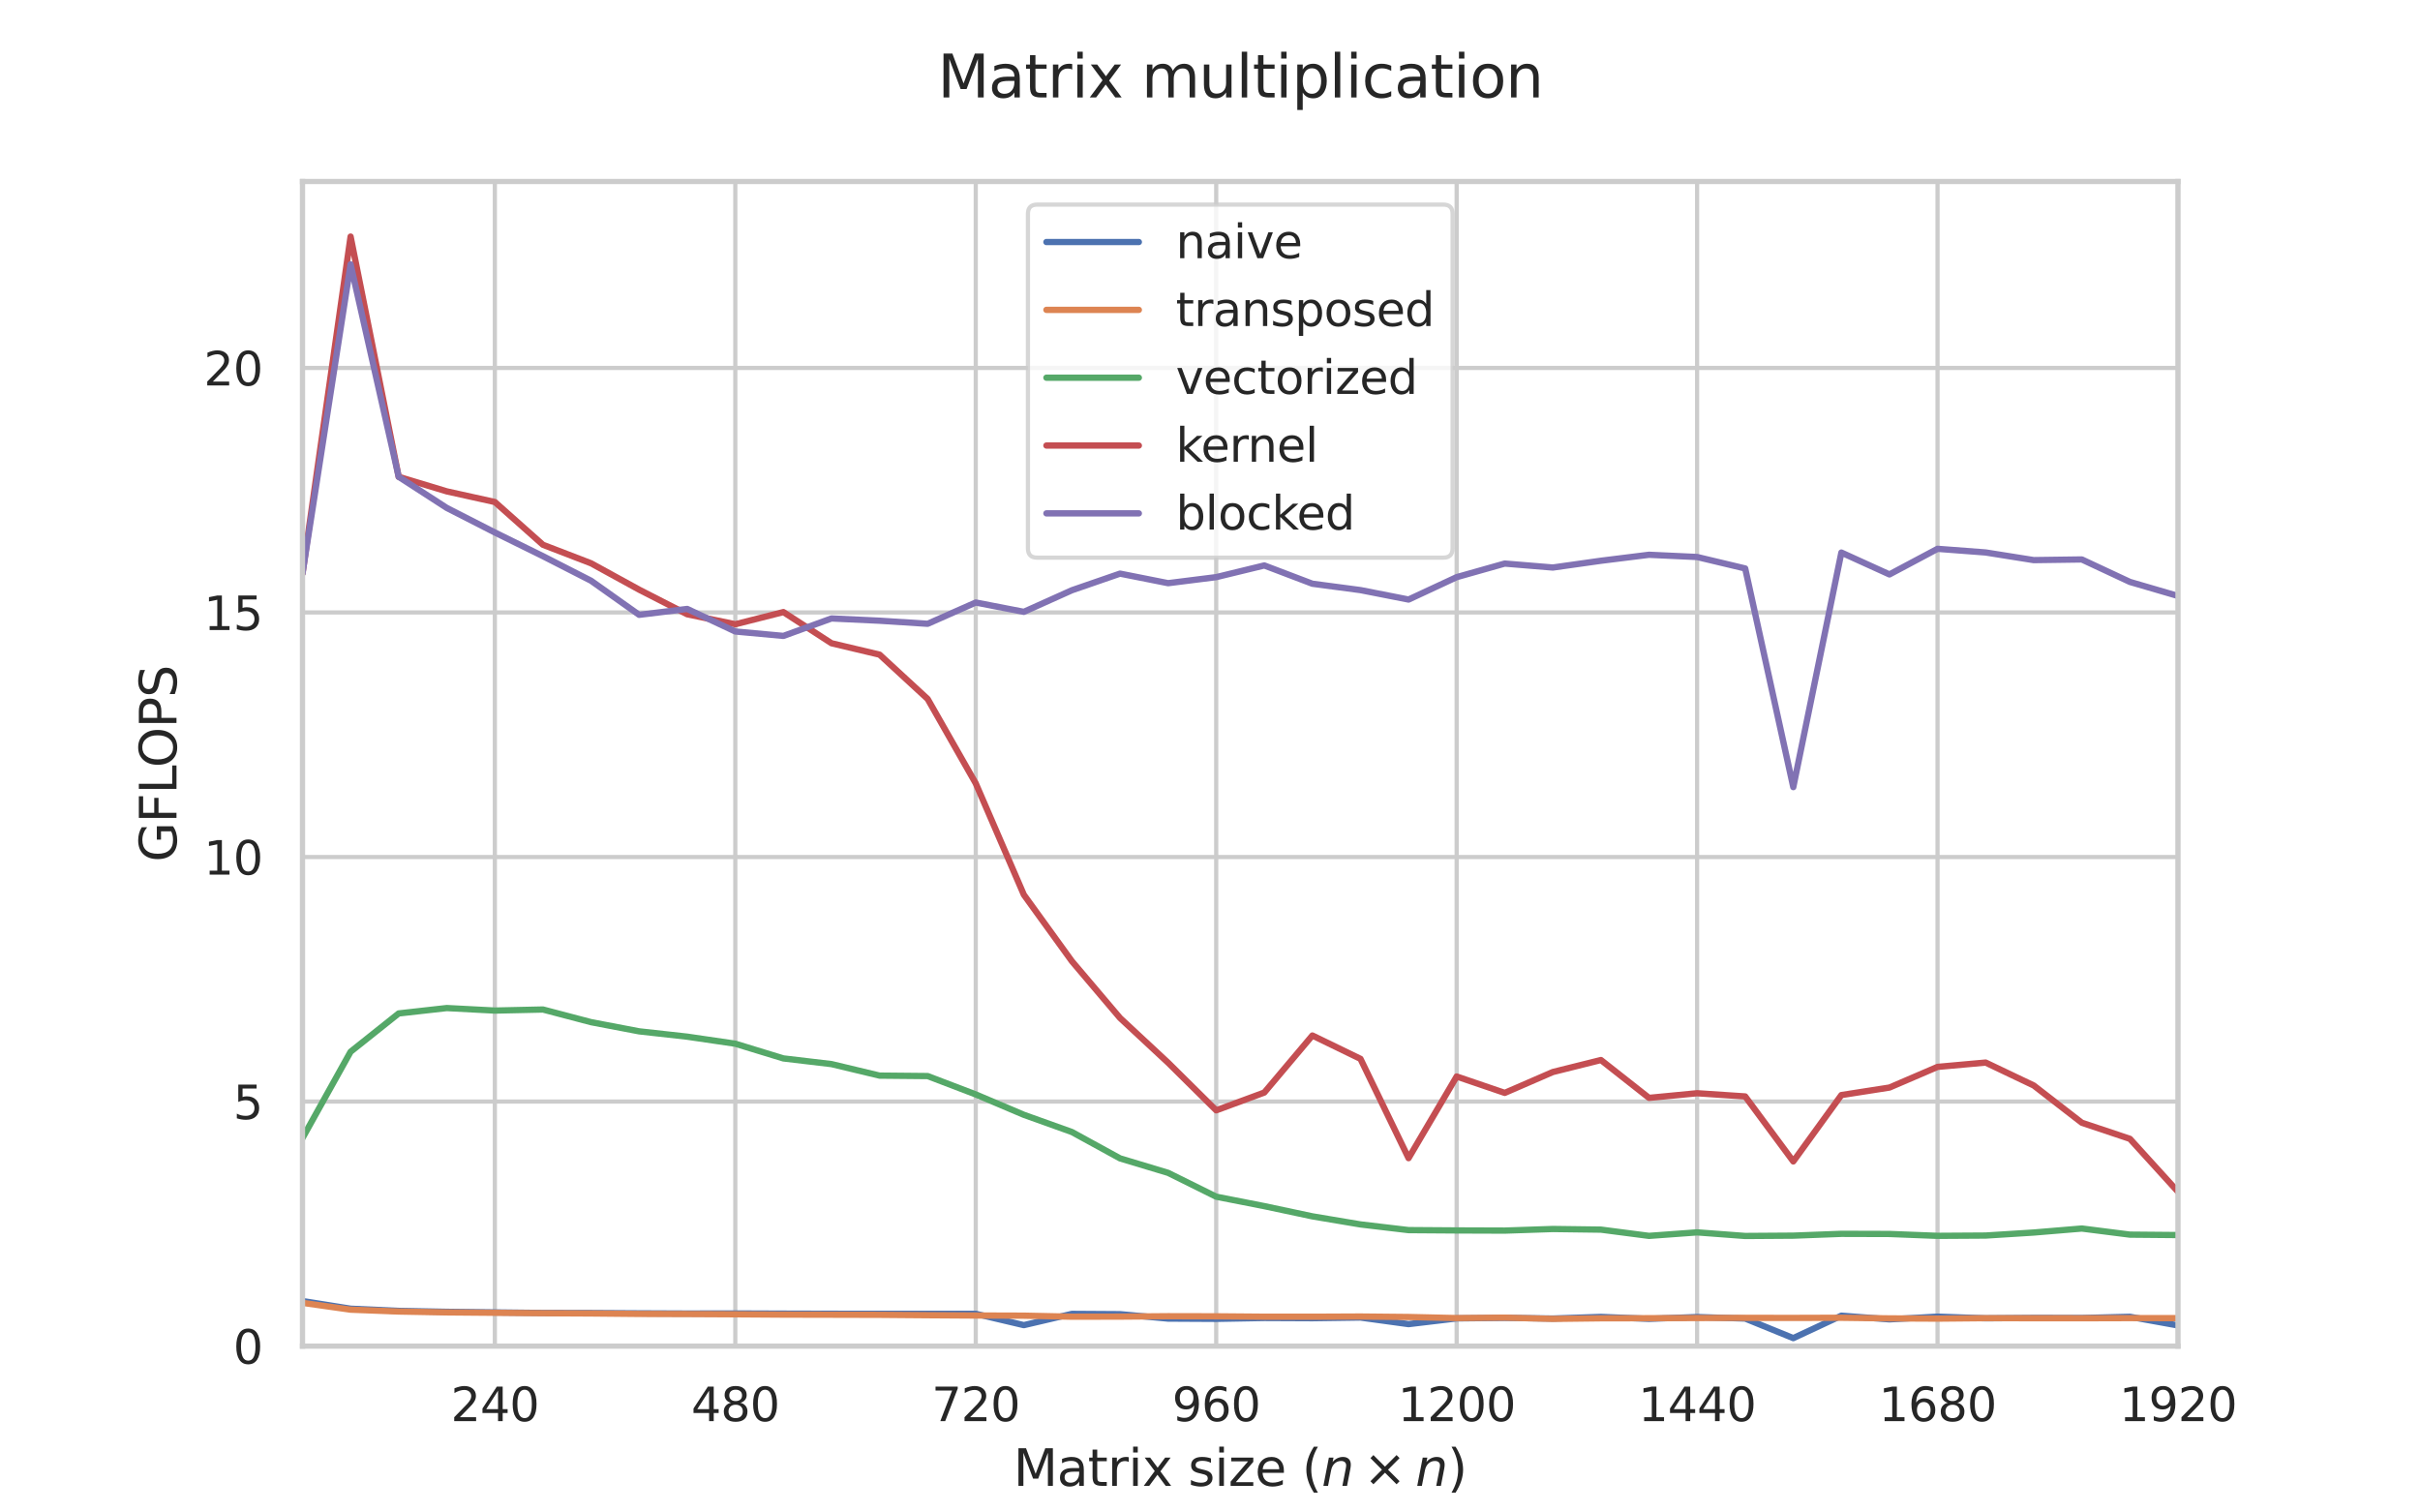 <svg xmlns="http://www.w3.org/2000/svg" xmlns:xlink="http://www.w3.org/1999/xlink" width="768" height="480" version="1.1" viewBox="0 0 576 360"><defs><style type="text/css">*{stroke-linejoin:round;stroke-linecap:butt}</style></defs><g id="figure_1"><g id="patch_1"><path d="M 0 360 L 576 360 L 576 0 L 0 0 z" style="fill:#fff"/></g><g id="axes_1"><g id="patch_2"><path d="M 72 320.4 L 518.4 320.4 L 518.4 43.2 L 72 43.2 z" style="fill:#fff"/></g><g id="matplotlib.axis_1"><g id="xtick_1"><g id="line2d_1"><path d="M 117.785 320.4 L 117.785 43.2" clip-path="url(#pc0259ccbb5)" style="fill:none;stroke:#ccc;stroke-linecap:round"/></g><g id="text_1"><g style="fill:#262626" transform="translate(107.286 338.258)scale(0.11 -0.11)"><defs><path id="DejaVuSans-32" d="M 1228 531 L 3431 531 L 3431 0 L 469 0 L 469 531 Q 828 903 1448 1529 Q 2069 2156 2228 2338 Q 2531 2678 2651 2914 Q 2772 3150 2772 3378 Q 2772 3750 2511 3984 Q 2250 4219 1831 4219 Q 1534 4219 1204 4116 Q 875 4013 500 3803 L 500 4441 Q 881 4594 1212 4672 Q 1544 4750 1819 4750 Q 2544 4750 2975 4387 Q 3406 4025 3406 3419 Q 3406 3131 3298 2873 Q 3191 2616 2906 2266 Q 2828 2175 2409 1742 Q 1991 1309 1228 531 z" transform="scale(0.016)"/><path id="DejaVuSans-34" d="M 2419 4116 L 825 1625 L 2419 1625 L 2419 4116 z M 2253 4666 L 3047 4666 L 3047 1625 L 3713 1625 L 3713 1100 L 3047 1100 L 3047 0 L 2419 0 L 2419 1100 L 313 1100 L 313 1709 L 2253 4666 z" transform="scale(0.016)"/><path id="DejaVuSans-30" d="M 2034 4250 Q 1547 4250 1301 3770 Q 1056 3291 1056 2328 Q 1056 1369 1301 889 Q 1547 409 2034 409 Q 2525 409 2770 889 Q 3016 1369 3016 2328 Q 3016 3291 2770 3770 Q 2525 4250 2034 4250 z M 2034 4750 Q 2819 4750 3233 4129 Q 3647 3509 3647 2328 Q 3647 1150 3233 529 Q 2819 -91 2034 -91 Q 1250 -91 836 529 Q 422 1150 422 2328 Q 422 3509 836 4129 Q 1250 4750 2034 4750 z" transform="scale(0.016)"/></defs><use xlink:href="#DejaVuSans-32"/><use x="63.623" xlink:href="#DejaVuSans-34"/><use x="127.246" xlink:href="#DejaVuSans-30"/></g></g></g><g id="xtick_2"><g id="line2d_2"><path d="M 175.015 320.4 L 175.015 43.2" clip-path="url(#pc0259ccbb5)" style="fill:none;stroke:#ccc;stroke-linecap:round"/></g><g id="text_2"><g style="fill:#262626" transform="translate(164.517 338.258)scale(0.11 -0.11)"><defs><path id="DejaVuSans-38" d="M 2034 2216 Q 1584 2216 1326 1975 Q 1069 1734 1069 1313 Q 1069 891 1326 650 Q 1584 409 2034 409 Q 2484 409 2743 651 Q 3003 894 3003 1313 Q 3003 1734 2745 1975 Q 2488 2216 2034 2216 z M 1403 2484 Q 997 2584 770 2862 Q 544 3141 544 3541 Q 544 4100 942 4425 Q 1341 4750 2034 4750 Q 2731 4750 3128 4425 Q 3525 4100 3525 3541 Q 3525 3141 3298 2862 Q 3072 2584 2669 2484 Q 3125 2378 3379 2068 Q 3634 1759 3634 1313 Q 3634 634 3220 271 Q 2806 -91 2034 -91 Q 1263 -91 848 271 Q 434 634 434 1313 Q 434 1759 690 2068 Q 947 2378 1403 2484 z M 1172 3481 Q 1172 3119 1398 2916 Q 1625 2713 2034 2713 Q 2441 2713 2670 2916 Q 2900 3119 2900 3481 Q 2900 3844 2670 4047 Q 2441 4250 2034 4250 Q 1625 4250 1398 4047 Q 1172 3844 1172 3481 z" transform="scale(0.016)"/></defs><use xlink:href="#DejaVuSans-34"/><use x="63.623" xlink:href="#DejaVuSans-38"/><use x="127.246" xlink:href="#DejaVuSans-30"/></g></g></g><g id="xtick_3"><g id="line2d_3"><path d="M 232.246 320.4 L 232.246 43.2" clip-path="url(#pc0259ccbb5)" style="fill:none;stroke:#ccc;stroke-linecap:round"/></g><g id="text_3"><g style="fill:#262626" transform="translate(221.748 338.258)scale(0.11 -0.11)"><defs><path id="DejaVuSans-37" d="M 525 4666 L 3525 4666 L 3525 4397 L 1831 0 L 1172 0 L 2766 4134 L 525 4134 L 525 4666 z" transform="scale(0.016)"/></defs><use xlink:href="#DejaVuSans-37"/><use x="63.623" xlink:href="#DejaVuSans-32"/><use x="127.246" xlink:href="#DejaVuSans-30"/></g></g></g><g id="xtick_4"><g id="line2d_4"><path d="M 289.477 320.4 L 289.477 43.2" clip-path="url(#pc0259ccbb5)" style="fill:none;stroke:#ccc;stroke-linecap:round"/></g><g id="text_4"><g style="fill:#262626" transform="translate(278.979 338.258)scale(0.11 -0.11)"><defs><path id="DejaVuSans-39" d="M 703 97 L 703 672 Q 941 559 1184 500 Q 1428 441 1663 441 Q 2288 441 2617 861 Q 2947 1281 2994 2138 Q 2813 1869 2534 1725 Q 2256 1581 1919 1581 Q 1219 1581 811 2004 Q 403 2428 403 3163 Q 403 3881 828 4315 Q 1253 4750 1959 4750 Q 2769 4750 3195 4129 Q 3622 3509 3622 2328 Q 3622 1225 3098 567 Q 2575 -91 1691 -91 Q 1453 -91 1209 -44 Q 966 3 703 97 z M 1959 2075 Q 2384 2075 2632 2365 Q 2881 2656 2881 3163 Q 2881 3666 2632 3958 Q 2384 4250 1959 4250 Q 1534 4250 1286 3958 Q 1038 3666 1038 3163 Q 1038 2656 1286 2365 Q 1534 2075 1959 2075 z" transform="scale(0.016)"/><path id="DejaVuSans-36" d="M 2113 2584 Q 1688 2584 1439 2293 Q 1191 2003 1191 1497 Q 1191 994 1439 701 Q 1688 409 2113 409 Q 2538 409 2786 701 Q 3034 994 3034 1497 Q 3034 2003 2786 2293 Q 2538 2584 2113 2584 z M 3366 4563 L 3366 3988 Q 3128 4100 2886 4159 Q 2644 4219 2406 4219 Q 1781 4219 1451 3797 Q 1122 3375 1075 2522 Q 1259 2794 1537 2939 Q 1816 3084 2150 3084 Q 2853 3084 3261 2657 Q 3669 2231 3669 1497 Q 3669 778 3244 343 Q 2819 -91 2113 -91 Q 1303 -91 875 529 Q 447 1150 447 2328 Q 447 3434 972 4092 Q 1497 4750 2381 4750 Q 2619 4750 2861 4703 Q 3103 4656 3366 4563 z" transform="scale(0.016)"/></defs><use xlink:href="#DejaVuSans-39"/><use x="63.623" xlink:href="#DejaVuSans-36"/><use x="127.246" xlink:href="#DejaVuSans-30"/></g></g></g><g id="xtick_5"><g id="line2d_5"><path d="M 346.708 320.4 L 346.708 43.2" clip-path="url(#pc0259ccbb5)" style="fill:none;stroke:#ccc;stroke-linecap:round"/></g><g id="text_5"><g style="fill:#262626" transform="translate(332.71 338.258)scale(0.11 -0.11)"><defs><path id="DejaVuSans-31" d="M 794 531 L 1825 531 L 1825 4091 L 703 3866 L 703 4441 L 1819 4666 L 2450 4666 L 2450 531 L 3481 531 L 3481 0 L 794 0 L 794 531 z" transform="scale(0.016)"/></defs><use xlink:href="#DejaVuSans-31"/><use x="63.623" xlink:href="#DejaVuSans-32"/><use x="127.246" xlink:href="#DejaVuSans-30"/><use x="190.869" xlink:href="#DejaVuSans-30"/></g></g></g><g id="xtick_6"><g id="line2d_6"><path d="M 403.938 320.4 L 403.938 43.2" clip-path="url(#pc0259ccbb5)" style="fill:none;stroke:#ccc;stroke-linecap:round"/></g><g id="text_6"><g style="fill:#262626" transform="translate(389.941 338.258)scale(0.11 -0.11)"><use xlink:href="#DejaVuSans-31"/><use x="63.623" xlink:href="#DejaVuSans-34"/><use x="127.246" xlink:href="#DejaVuSans-34"/><use x="190.869" xlink:href="#DejaVuSans-30"/></g></g></g><g id="xtick_7"><g id="line2d_7"><path d="M 461.169 320.4 L 461.169 43.2" clip-path="url(#pc0259ccbb5)" style="fill:none;stroke:#ccc;stroke-linecap:round"/></g><g id="text_7"><g style="fill:#262626" transform="translate(447.172 338.258)scale(0.11 -0.11)"><use xlink:href="#DejaVuSans-31"/><use x="63.623" xlink:href="#DejaVuSans-36"/><use x="127.246" xlink:href="#DejaVuSans-38"/><use x="190.869" xlink:href="#DejaVuSans-30"/></g></g></g><g id="xtick_8"><g id="line2d_8"><path d="M 518.4 320.4 L 518.4 43.2" clip-path="url(#pc0259ccbb5)" style="fill:none;stroke:#ccc;stroke-linecap:round"/></g><g id="text_8"><g style="fill:#262626" transform="translate(504.402 338.258)scale(0.11 -0.11)"><use xlink:href="#DejaVuSans-31"/><use x="63.623" xlink:href="#DejaVuSans-39"/><use x="127.246" xlink:href="#DejaVuSans-32"/><use x="190.869" xlink:href="#DejaVuSans-30"/></g></g></g><g id="text_9"><g style="fill:#262626" transform="translate(241.2 353.664)scale(0.12 -0.12)"><defs><path id="DejaVuSans-4d" d="M 628 4666 L 1569 4666 L 2759 1491 L 3956 4666 L 4897 4666 L 4897 0 L 4281 0 L 4281 4097 L 3078 897 L 2444 897 L 1241 4097 L 1241 0 L 628 0 L 628 4666 z" transform="scale(0.016)"/><path id="DejaVuSans-61" d="M 2194 1759 Q 1497 1759 1228 1600 Q 959 1441 959 1056 Q 959 750 1161 570 Q 1363 391 1709 391 Q 2188 391 2477 730 Q 2766 1069 2766 1631 L 2766 1759 L 2194 1759 z M 3341 1997 L 3341 0 L 2766 0 L 2766 531 Q 2569 213 2275 61 Q 1981 -91 1556 -91 Q 1019 -91 701 211 Q 384 513 384 1019 Q 384 1609 779 1909 Q 1175 2209 1959 2209 L 2766 2209 L 2766 2266 Q 2766 2663 2505 2880 Q 2244 3097 1772 3097 Q 1472 3097 1187 3025 Q 903 2953 641 2809 L 641 3341 Q 956 3463 1253 3523 Q 1550 3584 1831 3584 Q 2591 3584 2966 3190 Q 3341 2797 3341 1997 z" transform="scale(0.016)"/><path id="DejaVuSans-74" d="M 1172 4494 L 1172 3500 L 2356 3500 L 2356 3053 L 1172 3053 L 1172 1153 Q 1172 725 1289 603 Q 1406 481 1766 481 L 2356 481 L 2356 0 L 1766 0 Q 1100 0 847 248 Q 594 497 594 1153 L 594 3053 L 172 3053 L 172 3500 L 594 3500 L 594 4494 L 1172 4494 z" transform="scale(0.016)"/><path id="DejaVuSans-72" d="M 2631 2963 Q 2534 3019 2420 3045 Q 2306 3072 2169 3072 Q 1681 3072 1420 2755 Q 1159 2438 1159 1844 L 1159 0 L 581 0 L 581 3500 L 1159 3500 L 1159 2956 Q 1341 3275 1631 3429 Q 1922 3584 2338 3584 Q 2397 3584 2469 3576 Q 2541 3569 2628 3553 L 2631 2963 z" transform="scale(0.016)"/><path id="DejaVuSans-69" d="M 603 3500 L 1178 3500 L 1178 0 L 603 0 L 603 3500 z M 603 4863 L 1178 4863 L 1178 4134 L 603 4134 L 603 4863 z" transform="scale(0.016)"/><path id="DejaVuSans-78" d="M 3513 3500 L 2247 1797 L 3578 0 L 2900 0 L 1881 1375 L 863 0 L 184 0 L 1544 1831 L 300 3500 L 978 3500 L 1906 2253 L 2834 3500 L 3513 3500 z" transform="scale(0.016)"/><path id="DejaVuSans-20" transform="scale(0.016)"/><path id="DejaVuSans-73" d="M 2834 3397 L 2834 2853 Q 2591 2978 2328 3040 Q 2066 3103 1784 3103 Q 1356 3103 1142 2972 Q 928 2841 928 2578 Q 928 2378 1081 2264 Q 1234 2150 1697 2047 L 1894 2003 Q 2506 1872 2764 1633 Q 3022 1394 3022 966 Q 3022 478 2636 193 Q 2250 -91 1575 -91 Q 1294 -91 989 -36 Q 684 19 347 128 L 347 722 Q 666 556 975 473 Q 1284 391 1588 391 Q 1994 391 2212 530 Q 2431 669 2431 922 Q 2431 1156 2273 1281 Q 2116 1406 1581 1522 L 1381 1569 Q 847 1681 609 1914 Q 372 2147 372 2553 Q 372 3047 722 3315 Q 1072 3584 1716 3584 Q 2034 3584 2315 3537 Q 2597 3491 2834 3397 z" transform="scale(0.016)"/><path id="DejaVuSans-7a" d="M 353 3500 L 3084 3500 L 3084 2975 L 922 459 L 3084 459 L 3084 0 L 275 0 L 275 525 L 2438 3041 L 353 3041 L 353 3500 z" transform="scale(0.016)"/><path id="DejaVuSans-65" d="M 3597 1894 L 3597 1613 L 953 1613 Q 991 1019 1311 708 Q 1631 397 2203 397 Q 2534 397 2845 478 Q 3156 559 3463 722 L 3463 178 Q 3153 47 2828 -22 Q 2503 -91 2169 -91 Q 1331 -91 842 396 Q 353 884 353 1716 Q 353 2575 817 3079 Q 1281 3584 2069 3584 Q 2775 3584 3186 3129 Q 3597 2675 3597 1894 z M 3022 2063 Q 3016 2534 2758 2815 Q 2500 3097 2075 3097 Q 1594 3097 1305 2825 Q 1016 2553 972 2059 L 3022 2063 z" transform="scale(0.016)"/><path id="DejaVuSans-28" d="M 1984 4856 Q 1566 4138 1362 3434 Q 1159 2731 1159 2009 Q 1159 1288 1364 580 Q 1569 -128 1984 -844 L 1484 -844 Q 1016 -109 783 600 Q 550 1309 550 2009 Q 550 2706 781 3412 Q 1013 4119 1484 4856 L 1984 4856 z" transform="scale(0.016)"/><path id="DejaVuSans-Oblique-6e" d="M 3566 2113 L 3156 0 L 2578 0 L 2988 2091 Q 3016 2238 3031 2350 Q 3047 2463 3047 2528 Q 3047 2791 2881 2937 Q 2716 3084 2419 3084 Q 1956 3084 1622 2776 Q 1288 2469 1184 1941 L 800 0 L 225 0 L 903 3500 L 1478 3500 L 1363 2950 Q 1603 3253 1940 3418 Q 2278 3584 2650 3584 Q 3113 3584 3367 3334 Q 3622 3084 3622 2631 Q 3622 2519 3608 2391 Q 3594 2263 3566 2113 z" transform="scale(0.016)"/><path id="DejaVuSans-d7" d="M 4488 3438 L 3059 2003 L 4488 575 L 4116 197 L 2681 1631 L 1247 197 L 878 575 L 2303 2003 L 878 3438 L 1247 3816 L 2681 2381 L 4116 3816 L 4488 3438 z" transform="scale(0.016)"/><path id="DejaVuSans-29" d="M 513 4856 L 1013 4856 Q 1481 4119 1714 3412 Q 1947 2706 1947 2009 Q 1947 1309 1714 600 Q 1481 -109 1013 -844 L 513 -844 Q 928 -128 1133 580 Q 1338 1288 1338 2009 Q 1338 2731 1133 3434 Q 928 4138 513 4856 z" transform="scale(0.016)"/></defs><use transform="translate(0 0.016)" xlink:href="#DejaVuSans-4d"/><use transform="translate(86.279 0.016)" xlink:href="#DejaVuSans-61"/><use transform="translate(147.559 0.016)" xlink:href="#DejaVuSans-74"/><use transform="translate(186.768 0.016)" xlink:href="#DejaVuSans-72"/><use transform="translate(227.881 0.016)" xlink:href="#DejaVuSans-69"/><use transform="translate(255.664 0.016)" xlink:href="#DejaVuSans-78"/><use transform="translate(314.844 0.016)" xlink:href="#DejaVuSans-20"/><use transform="translate(346.631 0.016)" xlink:href="#DejaVuSans-73"/><use transform="translate(398.73 0.016)" xlink:href="#DejaVuSans-69"/><use transform="translate(426.514 0.016)" xlink:href="#DejaVuSans-7a"/><use transform="translate(479.004 0.016)" xlink:href="#DejaVuSans-65"/><use transform="translate(540.527 0.016)" xlink:href="#DejaVuSans-20"/><use transform="translate(572.314 0.016)" xlink:href="#DejaVuSans-28"/><use transform="translate(611.328 0.016)" xlink:href="#DejaVuSans-Oblique-6e"/><use transform="translate(694.189 0.016)" xlink:href="#DejaVuSans-d7"/><use transform="translate(797.461 0.016)" xlink:href="#DejaVuSans-Oblique-6e"/><use transform="translate(860.84 0.016)" xlink:href="#DejaVuSans-29"/></g></g></g><g id="matplotlib.axis_2"><g id="ytick_1"><g id="line2d_9"><path d="M 72 320.4 L 518.4 320.4" clip-path="url(#pc0259ccbb5)" style="fill:none;stroke:#ccc;stroke-linecap:round"/></g><g id="text_10"><g style="fill:#262626" transform="translate(55.501 324.579)scale(0.11 -0.11)"><use xlink:href="#DejaVuSans-30"/></g></g></g><g id="ytick_2"><g id="line2d_10"><path d="M 72 262.193 L 518.4 262.193" clip-path="url(#pc0259ccbb5)" style="fill:none;stroke:#ccc;stroke-linecap:round"/></g><g id="text_11"><g style="fill:#262626" transform="translate(55.501 266.372)scale(0.11 -0.11)"><defs><path id="DejaVuSans-35" d="M 691 4666 L 3169 4666 L 3169 4134 L 1269 4134 L 1269 2991 Q 1406 3038 1543 3061 Q 1681 3084 1819 3084 Q 2600 3084 3056 2656 Q 3513 2228 3513 1497 Q 3513 744 3044 326 Q 2575 -91 1722 -91 Q 1428 -91 1123 -41 Q 819 9 494 109 L 494 744 Q 775 591 1075 516 Q 1375 441 1709 441 Q 2250 441 2565 725 Q 2881 1009 2881 1497 Q 2881 1984 2565 2268 Q 2250 2553 1709 2553 Q 1456 2553 1204 2497 Q 953 2441 691 2322 L 691 4666 z" transform="scale(0.016)"/></defs><use xlink:href="#DejaVuSans-35"/></g></g></g><g id="ytick_3"><g id="line2d_11"><path d="M 72 203.986 L 518.4 203.986" clip-path="url(#pc0259ccbb5)" style="fill:none;stroke:#ccc;stroke-linecap:round"/></g><g id="text_12"><g style="fill:#262626" transform="translate(48.502 208.166)scale(0.11 -0.11)"><use xlink:href="#DejaVuSans-31"/><use x="63.623" xlink:href="#DejaVuSans-30"/></g></g></g><g id="ytick_4"><g id="line2d_12"><path d="M 72 145.78 L 518.4 145.78" clip-path="url(#pc0259ccbb5)" style="fill:none;stroke:#ccc;stroke-linecap:round"/></g><g id="text_13"><g style="fill:#262626" transform="translate(48.502 149.959)scale(0.11 -0.11)"><use xlink:href="#DejaVuSans-31"/><use x="63.623" xlink:href="#DejaVuSans-35"/></g></g></g><g id="ytick_5"><g id="line2d_13"><path d="M 72 87.573 L 518.4 87.573" clip-path="url(#pc0259ccbb5)" style="fill:none;stroke:#ccc;stroke-linecap:round"/></g><g id="text_14"><g style="fill:#262626" transform="translate(48.502 91.752)scale(0.11 -0.11)"><use xlink:href="#DejaVuSans-32"/><use x="63.623" xlink:href="#DejaVuSans-30"/></g></g></g><g id="text_15"><g style="fill:#262626" transform="translate(42.007 205.176)rotate(-90)scale(0.12 -0.12)"><defs><path id="DejaVuSans-47" d="M 3809 666 L 3809 1919 L 2778 1919 L 2778 2438 L 4434 2438 L 4434 434 Q 4069 175 3628 42 Q 3188 -91 2688 -91 Q 1594 -91 976 548 Q 359 1188 359 2328 Q 359 3472 976 4111 Q 1594 4750 2688 4750 Q 3144 4750 3555 4637 Q 3966 4525 4313 4306 L 4313 3634 Q 3963 3931 3569 4081 Q 3175 4231 2741 4231 Q 1884 4231 1454 3753 Q 1025 3275 1025 2328 Q 1025 1384 1454 906 Q 1884 428 2741 428 Q 3075 428 3337 486 Q 3600 544 3809 666 z" transform="scale(0.016)"/><path id="DejaVuSans-46" d="M 628 4666 L 3309 4666 L 3309 4134 L 1259 4134 L 1259 2759 L 3109 2759 L 3109 2228 L 1259 2228 L 1259 0 L 628 0 L 628 4666 z" transform="scale(0.016)"/><path id="DejaVuSans-4c" d="M 628 4666 L 1259 4666 L 1259 531 L 3531 531 L 3531 0 L 628 0 L 628 4666 z" transform="scale(0.016)"/><path id="DejaVuSans-4f" d="M 2522 4238 Q 1834 4238 1429 3725 Q 1025 3213 1025 2328 Q 1025 1447 1429 934 Q 1834 422 2522 422 Q 3209 422 3611 934 Q 4013 1447 4013 2328 Q 4013 3213 3611 3725 Q 3209 4238 2522 4238 z M 2522 4750 Q 3503 4750 4090 4092 Q 4678 3434 4678 2328 Q 4678 1225 4090 567 Q 3503 -91 2522 -91 Q 1538 -91 948 565 Q 359 1222 359 2328 Q 359 3434 948 4092 Q 1538 4750 2522 4750 z" transform="scale(0.016)"/><path id="DejaVuSans-50" d="M 1259 4147 L 1259 2394 L 2053 2394 Q 2494 2394 2734 2622 Q 2975 2850 2975 3272 Q 2975 3691 2734 3919 Q 2494 4147 2053 4147 L 1259 4147 z M 628 4666 L 2053 4666 Q 2838 4666 3239 4311 Q 3641 3956 3641 3272 Q 3641 2581 3239 2228 Q 2838 1875 2053 1875 L 1259 1875 L 1259 0 L 628 0 L 628 4666 z" transform="scale(0.016)"/><path id="DejaVuSans-53" d="M 3425 4513 L 3425 3897 Q 3066 4069 2747 4153 Q 2428 4238 2131 4238 Q 1616 4238 1336 4038 Q 1056 3838 1056 3469 Q 1056 3159 1242 3001 Q 1428 2844 1947 2747 L 2328 2669 Q 3034 2534 3370 2195 Q 3706 1856 3706 1288 Q 3706 609 3251 259 Q 2797 -91 1919 -91 Q 1588 -91 1214 -16 Q 841 59 441 206 L 441 856 Q 825 641 1194 531 Q 1563 422 1919 422 Q 2459 422 2753 634 Q 3047 847 3047 1241 Q 3047 1584 2836 1778 Q 2625 1972 2144 2069 L 1759 2144 Q 1053 2284 737 2584 Q 422 2884 422 3419 Q 422 4038 858 4394 Q 1294 4750 2059 4750 Q 2388 4750 2728 4690 Q 3069 4631 3425 4513 z" transform="scale(0.016)"/></defs><use xlink:href="#DejaVuSans-47"/><use x="77.49" xlink:href="#DejaVuSans-46"/><use x="135.01" xlink:href="#DejaVuSans-4c"/><use x="187.098" xlink:href="#DejaVuSans-4f"/><use x="265.809" xlink:href="#DejaVuSans-50"/><use x="326.111" xlink:href="#DejaVuSans-53"/></g></g></g><g id="line2d_14"><path d="M 72 309.671 L 83.446 311.498 L 94.892 312.018 L 106.338 312.236 L 117.785 312.38 L 129.231 312.509 L 140.677 312.533 L 152.123 312.6 L 163.569 312.647 L 175.015 312.628 L 186.462 312.671 L 197.908 312.701 L 209.354 312.718 L 220.8 312.709 L 232.246 312.711 L 243.692 315.408 L 255.138 312.728 L 266.585 312.802 L 278.031 313.849 L 289.477 313.911 L 300.923 313.706 L 312.369 313.757 L 323.815 313.597 L 335.262 315.165 L 346.708 313.802 L 358.154 313.676 L 369.6 313.837 L 381.046 313.448 L 392.492 313.911 L 403.938 313.481 L 415.385 313.836 L 426.831 318.501 L 438.277 313.158 L 449.723 314.032 L 461.169 313.386 L 472.615 313.784 L 484.062 313.696 L 495.508 313.711 L 506.954 313.42 L 518.4 315.481" clip-path="url(#pc0259ccbb5)" style="fill:none;stroke:#4c72b0;stroke-width:1.5;stroke-linecap:round"/></g><g id="line2d_15"><path d="M 72 310.1 L 83.446 311.723 L 94.892 312.165 L 106.338 312.37 L 117.785 312.465 L 129.231 312.567 L 140.677 312.628 L 152.123 312.736 L 163.569 312.765 L 175.015 312.824 L 186.462 312.899 L 197.908 312.924 L 209.354 312.952 L 220.8 313.044 L 232.246 313.118 L 243.692 313.154 L 255.138 313.397 L 266.585 313.377 L 278.031 313.286 L 289.477 313.31 L 300.923 313.404 L 312.369 313.41 L 323.815 313.358 L 335.262 313.47 L 346.708 313.731 L 358.154 313.628 L 369.6 313.919 L 381.046 313.781 L 392.492 313.762 L 403.938 313.713 L 415.385 313.68 L 426.831 313.691 L 438.277 313.655 L 449.723 313.801 L 461.169 313.857 L 472.615 313.749 L 484.062 313.756 L 495.508 313.765 L 506.954 313.733 L 518.4 313.743" clip-path="url(#pc0259ccbb5)" style="fill:none;stroke:#dd8452;stroke-width:1.5;stroke-linecap:round"/></g><g id="line2d_16"><path d="M 72 270.883 L 83.446 250.335 L 94.892 241.218 L 106.338 239.935 L 117.785 240.534 L 129.231 240.283 L 140.677 243.293 L 152.123 245.477 L 163.569 246.748 L 175.015 248.424 L 186.462 251.925 L 197.908 253.276 L 209.354 256.016 L 220.8 256.125 L 232.246 260.496 L 243.692 265.344 L 255.138 269.444 L 266.585 275.716 L 278.031 279.16 L 289.477 284.835 L 300.923 287.084 L 312.369 289.514 L 323.815 291.436 L 335.262 292.789 L 346.708 292.867 L 358.154 292.906 L 369.6 292.525 L 381.046 292.675 L 392.492 294.161 L 403.938 293.328 L 415.385 294.185 L 426.831 294.108 L 438.277 293.676 L 449.723 293.71 L 461.169 294.154 L 472.615 294.084 L 484.062 293.366 L 495.508 292.413 L 506.954 293.866 L 518.4 293.967" clip-path="url(#pc0259ccbb5)" style="fill:none;stroke:#55a868;stroke-width:1.5;stroke-linecap:round"/></g><g id="line2d_17"><path d="M 72 136.48 L 83.446 56.31 L 94.892 113.49 L 106.338 116.953 L 117.785 119.489 L 129.231 129.668 L 140.677 134.074 L 152.123 140.348 L 163.569 146.208 L 175.015 148.581 L 186.462 145.687 L 197.908 153.104 L 209.354 155.818 L 220.8 166.367 L 232.246 186.465 L 243.692 212.969 L 255.138 228.798 L 266.585 242.299 L 278.031 252.947 L 289.477 264.28 L 300.923 260.046 L 312.369 246.469 L 323.815 252.023 L 335.262 275.665 L 346.708 256.225 L 358.154 260.129 L 369.6 255.161 L 381.046 252.305 L 392.492 261.313 L 403.938 260.211 L 415.385 260.971 L 426.831 276.441 L 438.277 260.645 L 449.723 258.858 L 461.169 253.94 L 472.615 252.91 L 484.062 258.367 L 495.508 267.231 L 506.954 271.063 L 518.4 283.659" clip-path="url(#pc0259ccbb5)" style="fill:none;stroke:#c44e52;stroke-width:1.5;stroke-linecap:round"/></g><g id="line2d_18"><path d="M 72 136.48 L 83.446 62.912 L 94.892 113.49 L 106.338 120.893 L 117.785 126.742 L 129.231 132.376 L 140.677 138.225 L 152.123 146.339 L 163.569 144.938 L 175.015 150.306 L 186.462 151.358 L 197.908 147.204 L 209.354 147.741 L 220.8 148.474 L 232.246 143.41 L 243.692 145.629 L 255.138 140.487 L 266.585 136.534 L 278.031 138.806 L 289.477 137.369 L 300.923 134.588 L 312.369 138.939 L 323.815 140.456 L 335.262 142.703 L 346.708 137.373 L 358.154 134.139 L 369.6 135.082 L 381.046 133.469 L 392.492 132.047 L 403.938 132.576 L 415.385 135.306 L 426.831 187.348 L 438.277 131.52 L 449.723 136.724 L 461.169 130.63 L 472.615 131.496 L 484.062 133.317 L 495.508 133.16 L 506.954 138.508 L 518.4 141.851" clip-path="url(#pc0259ccbb5)" style="fill:none;stroke:#8172b3;stroke-width:1.5;stroke-linecap:round"/></g><g id="patch_3"><path d="M 72 320.4 L 72 43.2" style="fill:none;stroke:#ccc;stroke-width:1.25;stroke-linejoin:miter;stroke-linecap:square"/></g><g id="patch_4"><path d="M 518.4 320.4 L 518.4 43.2" style="fill:none;stroke:#ccc;stroke-width:1.25;stroke-linejoin:miter;stroke-linecap:square"/></g><g id="patch_5"><path d="M 72 320.4 L 518.4 320.4" style="fill:none;stroke:#ccc;stroke-width:1.25;stroke-linejoin:miter;stroke-linecap:square"/></g><g id="patch_6"><path d="M 72 43.2 L 518.4 43.2" style="fill:none;stroke:#ccc;stroke-width:1.25;stroke-linejoin:miter;stroke-linecap:square"/></g><g id="text_16"><g style="fill:#262626" transform="translate(223.168 23.2)scale(0.14 -0.14)"><defs><path id="DejaVuSans-6d" d="M 3328 2828 Q 3544 3216 3844 3400 Q 4144 3584 4550 3584 Q 5097 3584 5394 3201 Q 5691 2819 5691 2113 L 5691 0 L 5113 0 L 5113 2094 Q 5113 2597 4934 2840 Q 4756 3084 4391 3084 Q 3944 3084 3684 2787 Q 3425 2491 3425 1978 L 3425 0 L 2847 0 L 2847 2094 Q 2847 2600 2669 2842 Q 2491 3084 2119 3084 Q 1678 3084 1418 2786 Q 1159 2488 1159 1978 L 1159 0 L 581 0 L 581 3500 L 1159 3500 L 1159 2956 Q 1356 3278 1631 3431 Q 1906 3584 2284 3584 Q 2666 3584 2933 3390 Q 3200 3197 3328 2828 z" transform="scale(0.016)"/><path id="DejaVuSans-75" d="M 544 1381 L 544 3500 L 1119 3500 L 1119 1403 Q 1119 906 1312 657 Q 1506 409 1894 409 Q 2359 409 2629 706 Q 2900 1003 2900 1516 L 2900 3500 L 3475 3500 L 3475 0 L 2900 0 L 2900 538 Q 2691 219 2414 64 Q 2138 -91 1772 -91 Q 1169 -91 856 284 Q 544 659 544 1381 z M 1991 3584 L 1991 3584 z" transform="scale(0.016)"/><path id="DejaVuSans-6c" d="M 603 4863 L 1178 4863 L 1178 0 L 603 0 L 603 4863 z" transform="scale(0.016)"/><path id="DejaVuSans-70" d="M 1159 525 L 1159 -1331 L 581 -1331 L 581 3500 L 1159 3500 L 1159 2969 Q 1341 3281 1617 3432 Q 1894 3584 2278 3584 Q 2916 3584 3314 3078 Q 3713 2572 3713 1747 Q 3713 922 3314 415 Q 2916 -91 2278 -91 Q 1894 -91 1617 61 Q 1341 213 1159 525 z M 3116 1747 Q 3116 2381 2855 2742 Q 2594 3103 2138 3103 Q 1681 3103 1420 2742 Q 1159 2381 1159 1747 Q 1159 1113 1420 752 Q 1681 391 2138 391 Q 2594 391 2855 752 Q 3116 1113 3116 1747 z" transform="scale(0.016)"/><path id="DejaVuSans-63" d="M 3122 3366 L 3122 2828 Q 2878 2963 2633 3030 Q 2388 3097 2138 3097 Q 1578 3097 1268 2742 Q 959 2388 959 1747 Q 959 1106 1268 751 Q 1578 397 2138 397 Q 2388 397 2633 464 Q 2878 531 3122 666 L 3122 134 Q 2881 22 2623 -34 Q 2366 -91 2075 -91 Q 1284 -91 818 406 Q 353 903 353 1747 Q 353 2603 823 3093 Q 1294 3584 2113 3584 Q 2378 3584 2631 3529 Q 2884 3475 3122 3366 z" transform="scale(0.016)"/><path id="DejaVuSans-6f" d="M 1959 3097 Q 1497 3097 1228 2736 Q 959 2375 959 1747 Q 959 1119 1226 758 Q 1494 397 1959 397 Q 2419 397 2687 759 Q 2956 1122 2956 1747 Q 2956 2369 2687 2733 Q 2419 3097 1959 3097 z M 1959 3584 Q 2709 3584 3137 3096 Q 3566 2609 3566 1747 Q 3566 888 3137 398 Q 2709 -91 1959 -91 Q 1206 -91 779 398 Q 353 888 353 1747 Q 353 2609 779 3096 Q 1206 3584 1959 3584 z" transform="scale(0.016)"/><path id="DejaVuSans-6e" d="M 3513 2113 L 3513 0 L 2938 0 L 2938 2094 Q 2938 2591 2744 2837 Q 2550 3084 2163 3084 Q 1697 3084 1428 2787 Q 1159 2491 1159 1978 L 1159 0 L 581 0 L 581 3500 L 1159 3500 L 1159 2956 Q 1366 3272 1645 3428 Q 1925 3584 2291 3584 Q 2894 3584 3203 3211 Q 3513 2838 3513 2113 z" transform="scale(0.016)"/></defs><use xlink:href="#DejaVuSans-4d"/><use x="86.279" xlink:href="#DejaVuSans-61"/><use x="147.559" xlink:href="#DejaVuSans-74"/><use x="186.768" xlink:href="#DejaVuSans-72"/><use x="227.881" xlink:href="#DejaVuSans-69"/><use x="255.664" xlink:href="#DejaVuSans-78"/><use x="314.844" xlink:href="#DejaVuSans-20"/><use x="346.631" xlink:href="#DejaVuSans-6d"/><use x="444.043" xlink:href="#DejaVuSans-75"/><use x="507.422" xlink:href="#DejaVuSans-6c"/><use x="535.205" xlink:href="#DejaVuSans-74"/><use x="574.414" xlink:href="#DejaVuSans-69"/><use x="602.197" xlink:href="#DejaVuSans-70"/><use x="665.674" xlink:href="#DejaVuSans-6c"/><use x="693.457" xlink:href="#DejaVuSans-69"/><use x="721.24" xlink:href="#DejaVuSans-63"/><use x="776.221" xlink:href="#DejaVuSans-61"/><use x="837.5" xlink:href="#DejaVuSans-74"/><use x="876.709" xlink:href="#DejaVuSans-69"/><use x="904.492" xlink:href="#DejaVuSans-6f"/><use x="965.674" xlink:href="#DejaVuSans-6e"/></g></g><g id="legend_1"><g id="patch_7"><path d="M 246.864 132.73 L 343.536 132.73 Q 345.736 132.73 345.736 130.53 L 345.736 50.9 Q 345.736 48.7 343.536 48.7 L 246.864 48.7 Q 244.664 48.7 244.664 50.9 L 244.664 130.53 Q 244.664 132.73 246.864 132.73 z" style="fill:#fff;opacity:.8;stroke:#ccc;stroke-linejoin:miter"/></g><g id="line2d_19"><path d="M 249.064 57.608 L 260.064 57.608 L 271.064 57.608" style="fill:none;stroke:#4c72b0;stroke-width:1.5;stroke-linecap:round"/></g><g id="text_17"><g style="fill:#262626" transform="translate(279.864 61.458)scale(0.11 -0.11)"><defs><path id="DejaVuSans-76" d="M 191 3500 L 800 3500 L 1894 563 L 2988 3500 L 3597 3500 L 2284 0 L 1503 0 L 191 3500 z" transform="scale(0.016)"/></defs><use xlink:href="#DejaVuSans-6e"/><use x="63.379" xlink:href="#DejaVuSans-61"/><use x="124.658" xlink:href="#DejaVuSans-69"/><use x="152.441" xlink:href="#DejaVuSans-76"/><use x="211.621" xlink:href="#DejaVuSans-65"/></g></g><g id="line2d_20"><path d="M 249.064 73.754 L 260.064 73.754 L 271.064 73.754" style="fill:none;stroke:#dd8452;stroke-width:1.5;stroke-linecap:round"/></g><g id="text_18"><g style="fill:#262626" transform="translate(279.864 77.604)scale(0.11 -0.11)"><defs><path id="DejaVuSans-64" d="M 2906 2969 L 2906 4863 L 3481 4863 L 3481 0 L 2906 0 L 2906 525 Q 2725 213 2448 61 Q 2172 -91 1784 -91 Q 1150 -91 751 415 Q 353 922 353 1747 Q 353 2572 751 3078 Q 1150 3584 1784 3584 Q 2172 3584 2448 3432 Q 2725 3281 2906 2969 z M 947 1747 Q 947 1113 1208 752 Q 1469 391 1925 391 Q 2381 391 2643 752 Q 2906 1113 2906 1747 Q 2906 2381 2643 2742 Q 2381 3103 1925 3103 Q 1469 3103 1208 2742 Q 947 2381 947 1747 z" transform="scale(0.016)"/></defs><use xlink:href="#DejaVuSans-74"/><use x="39.209" xlink:href="#DejaVuSans-72"/><use x="80.322" xlink:href="#DejaVuSans-61"/><use x="141.602" xlink:href="#DejaVuSans-6e"/><use x="204.98" xlink:href="#DejaVuSans-73"/><use x="257.08" xlink:href="#DejaVuSans-70"/><use x="320.557" xlink:href="#DejaVuSans-6f"/><use x="381.738" xlink:href="#DejaVuSans-73"/><use x="433.838" xlink:href="#DejaVuSans-65"/><use x="495.361" xlink:href="#DejaVuSans-64"/></g></g><g id="line2d_21"><path d="M 249.064 89.9 L 260.064 89.9 L 271.064 89.9" style="fill:none;stroke:#55a868;stroke-width:1.5;stroke-linecap:round"/></g><g id="text_19"><g style="fill:#262626" transform="translate(279.864 93.75)scale(0.11 -0.11)"><use xlink:href="#DejaVuSans-76"/><use x="59.18" xlink:href="#DejaVuSans-65"/><use x="120.703" xlink:href="#DejaVuSans-63"/><use x="175.684" xlink:href="#DejaVuSans-74"/><use x="214.893" xlink:href="#DejaVuSans-6f"/><use x="276.074" xlink:href="#DejaVuSans-72"/><use x="317.188" xlink:href="#DejaVuSans-69"/><use x="344.971" xlink:href="#DejaVuSans-7a"/><use x="397.461" xlink:href="#DejaVuSans-65"/><use x="458.984" xlink:href="#DejaVuSans-64"/></g></g><g id="line2d_22"><path d="M 249.064 106.046 L 260.064 106.046 L 271.064 106.046" style="fill:none;stroke:#c44e52;stroke-width:1.5;stroke-linecap:round"/></g><g id="text_20"><g style="fill:#262626" transform="translate(279.864 109.896)scale(0.11 -0.11)"><defs><path id="DejaVuSans-6b" d="M 581 4863 L 1159 4863 L 1159 1991 L 2875 3500 L 3609 3500 L 1753 1863 L 3688 0 L 2938 0 L 1159 1709 L 1159 0 L 581 0 L 581 4863 z" transform="scale(0.016)"/></defs><use xlink:href="#DejaVuSans-6b"/><use x="54.285" xlink:href="#DejaVuSans-65"/><use x="115.809" xlink:href="#DejaVuSans-72"/><use x="155.172" xlink:href="#DejaVuSans-6e"/><use x="218.551" xlink:href="#DejaVuSans-65"/><use x="280.074" xlink:href="#DejaVuSans-6c"/></g></g><g id="line2d_23"><path d="M 249.064 122.192 L 260.064 122.192 L 271.064 122.192" style="fill:none;stroke:#8172b3;stroke-width:1.5;stroke-linecap:round"/></g><g id="text_21"><g style="fill:#262626" transform="translate(279.864 126.042)scale(0.11 -0.11)"><defs><path id="DejaVuSans-62" d="M 3116 1747 Q 3116 2381 2855 2742 Q 2594 3103 2138 3103 Q 1681 3103 1420 2742 Q 1159 2381 1159 1747 Q 1159 1113 1420 752 Q 1681 391 2138 391 Q 2594 391 2855 752 Q 3116 1113 3116 1747 z M 1159 2969 Q 1341 3281 1617 3432 Q 1894 3584 2278 3584 Q 2916 3584 3314 3078 Q 3713 2572 3713 1747 Q 3713 922 3314 415 Q 2916 -91 2278 -91 Q 1894 -91 1617 61 Q 1341 213 1159 525 L 1159 0 L 581 0 L 581 4863 L 1159 4863 L 1159 2969 z" transform="scale(0.016)"/></defs><use xlink:href="#DejaVuSans-62"/><use x="63.477" xlink:href="#DejaVuSans-6c"/><use x="91.26" xlink:href="#DejaVuSans-6f"/><use x="152.441" xlink:href="#DejaVuSans-63"/><use x="207.422" xlink:href="#DejaVuSans-6b"/><use x="261.707" xlink:href="#DejaVuSans-65"/><use x="323.23" xlink:href="#DejaVuSans-64"/></g></g></g></g></g><defs><clipPath id="pc0259ccbb5"><rect width="446.4" height="277.2" x="72" y="43.2"/></clipPath></defs></svg>